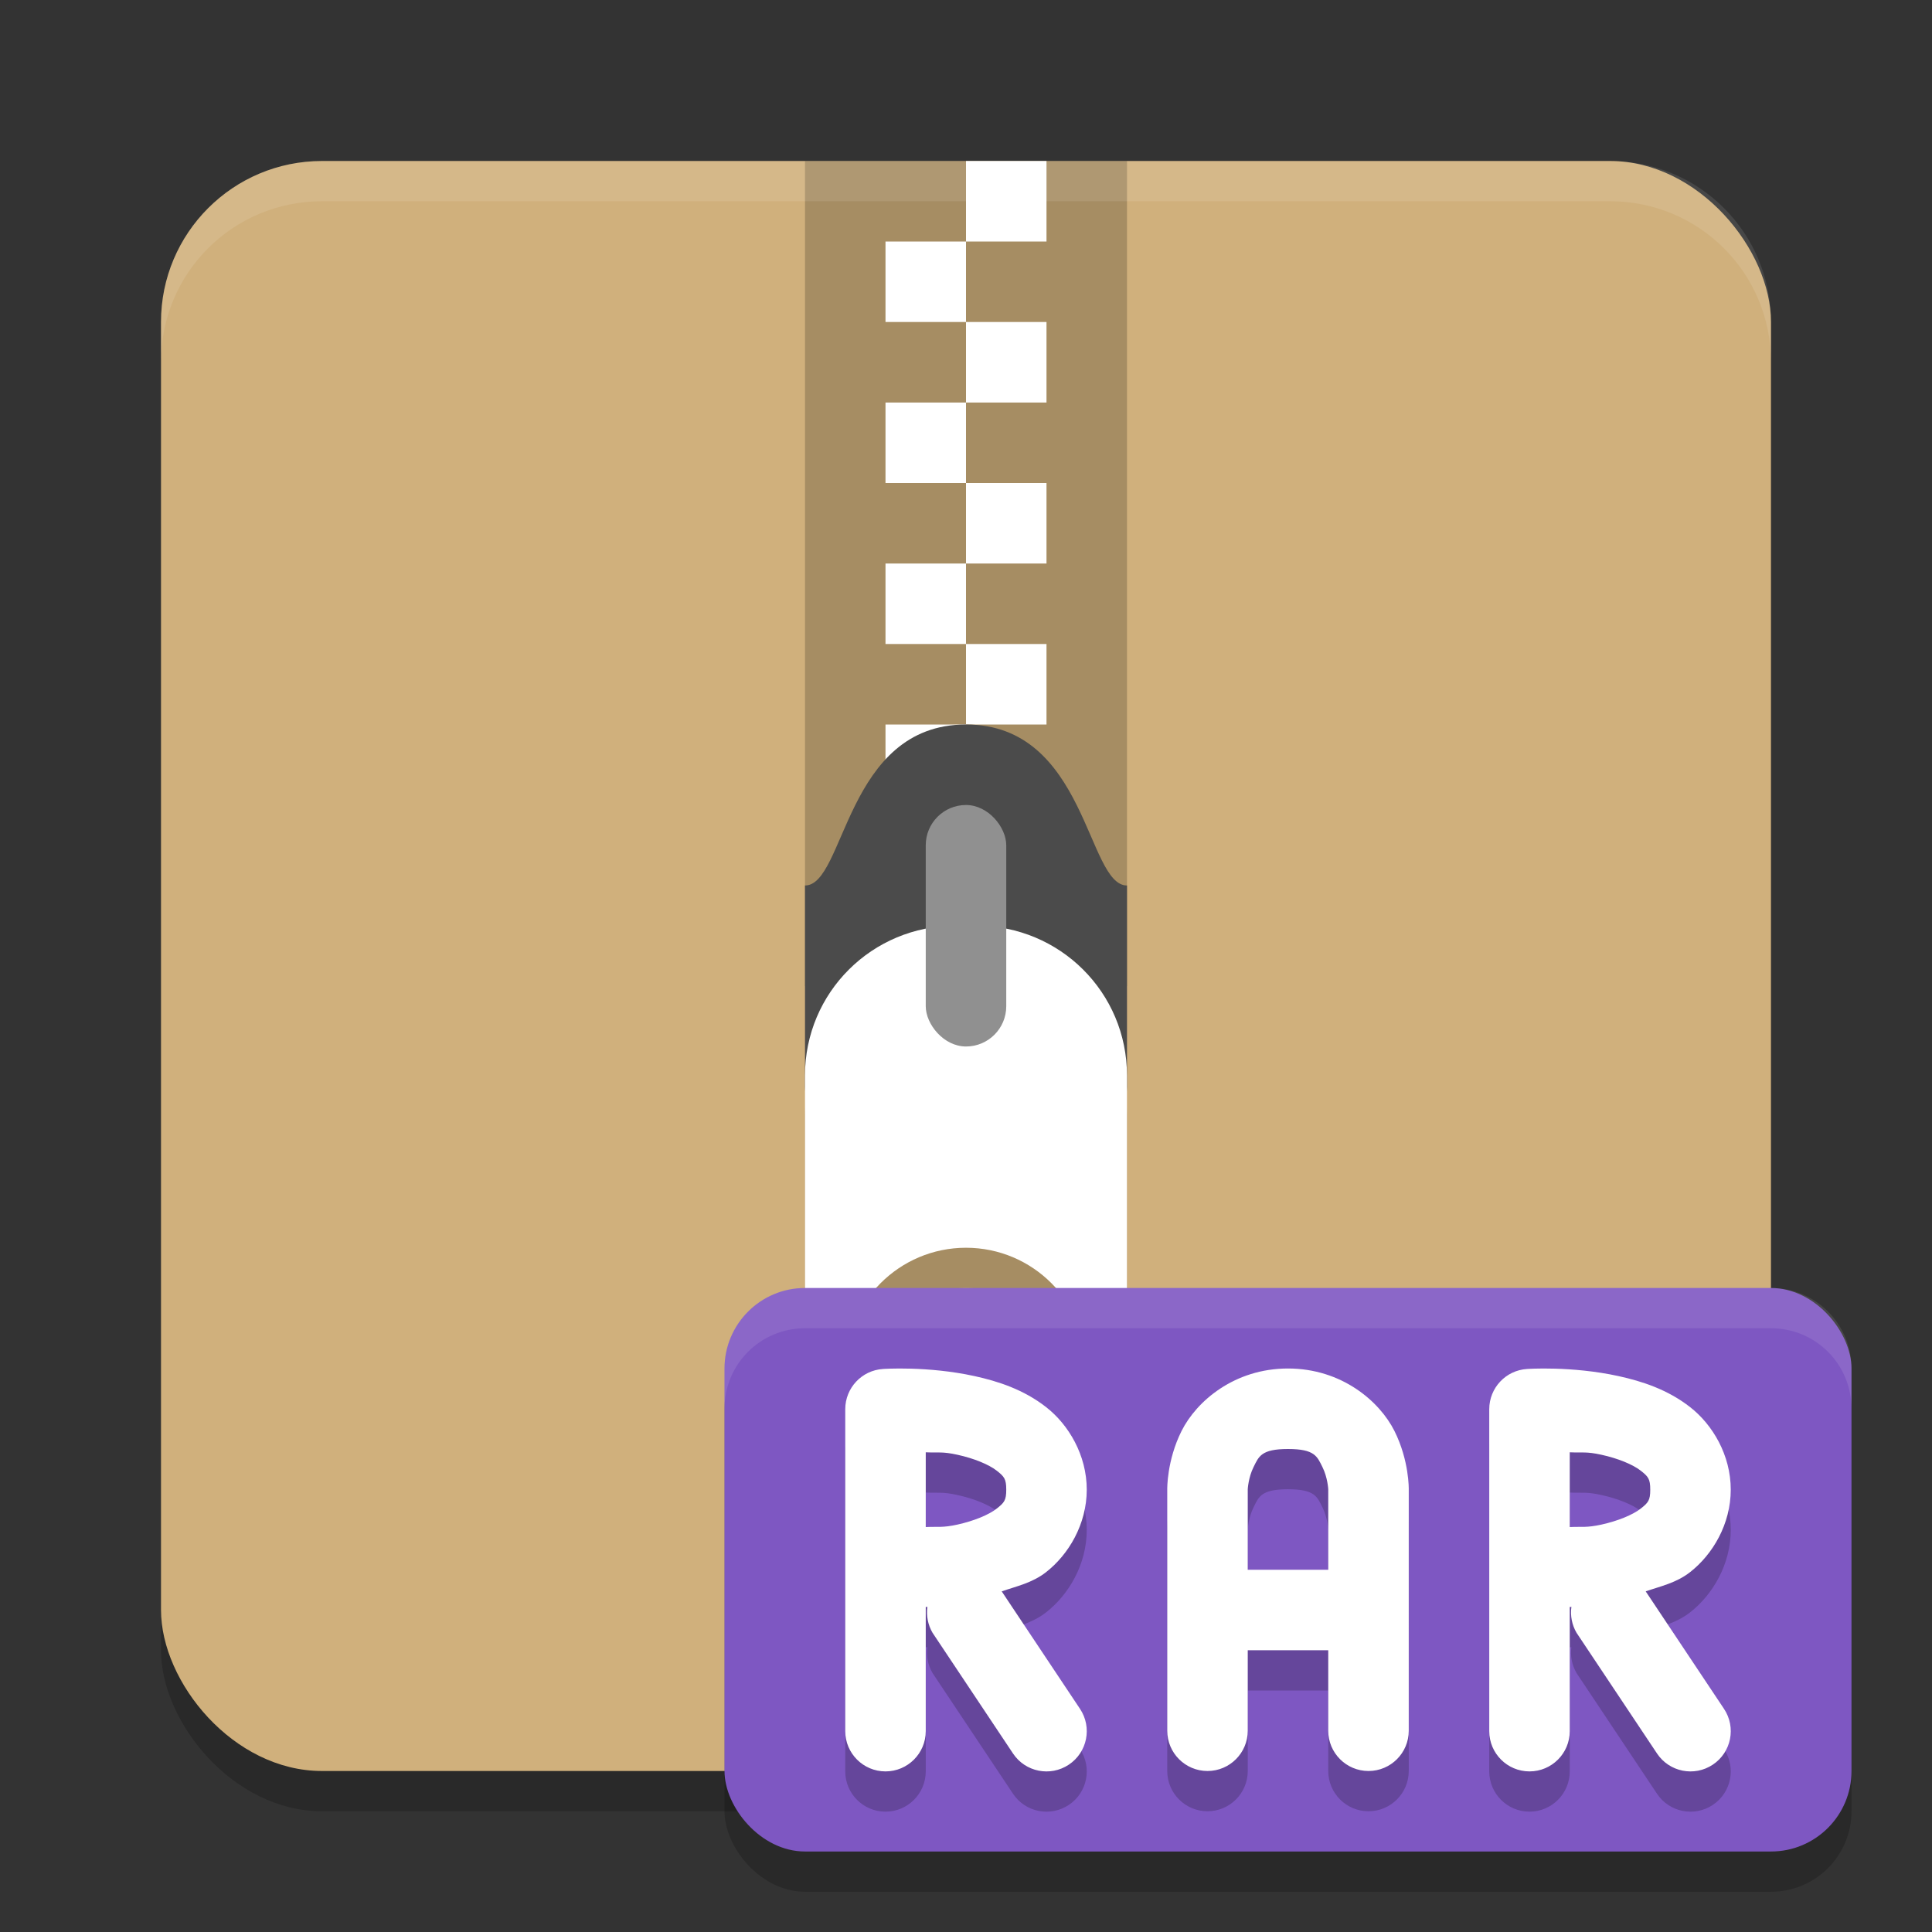 <?xml version="1.0" encoding="UTF-8" standalone="no"?>
<!-- Created with Inkscape (http://www.inkscape.org/) -->

<svg
   width="48"
   height="48"
   viewBox="0 0 48 48"
   version="1.1"
   id="svg5"
   inkscape:version="1.2.2 (1:1.2.2+202305151914+b0a8486541)"
   sodipodi:docname="application-x-rar.svg"
   xmlns:inkscape="http://www.inkscape.org/namespaces/inkscape"
   xmlns:sodipodi="http://sodipodi.sourceforge.net/DTD/sodipodi-0.dtd"
   xmlns="http://www.w3.org/2000/svg"
   xmlns:svg="http://www.w3.org/2000/svg">
  <rect x="0" y="0" width="48" height="48" fill="#333333" stroke="none"/>
  <sodipodi:namedview
     id="namedview7"
     pagecolor="#ffffff"
     bordercolor="#000000"
     borderopacity="0.25"
     inkscape:showpageshadow="2"
     inkscape:pageopacity="0.0"
     inkscape:pagecheckerboard="0"
     inkscape:deskcolor="#d1d1d1"
     inkscape:document-units="px"
     showgrid="false"
     inkscape:zoom="16.791667"
     inkscape:cx="24"
     inkscape:cy="24"
     inkscape:window-width="1920"
     inkscape:window-height="1008"
     inkscape:window-x="0"
     inkscape:window-y="0"
     inkscape:window-maximized="1"
     inkscape:current-layer="svg5" />
  <defs
     id="defs2" />
  <rect
     style="opacity:0.2;fill:#000000;fill-opacity:1;stroke-width:2;stroke-linecap:square"
     id="rect1785"
     width="40"
     height="40"
     x="4"
     y="5"
     ry="4" />
  <rect
     style="opacity:1;fill:#d0b07c;fill-opacity:1;stroke-width:2;stroke-linecap:square"
     id="rect1787"
     width="40"
     height="40"
     x="4"
     y="4"
     ry="4" />
  <rect
     style="opacity:0.2;fill:#000000;stroke-width:2;stroke-linecap:square"
     id="rect373"
     width="8"
     height="20.5"
     x="20"
     y="4" />
  <path
     d="m 24,4 v 2 h 2 v -2 z m 0,2 h -2 V 8 h 2 z m 0,2 v 2 h 2 v -2 z m 0,2 h -2 v 2 h 2 z m 0,2 V 14 h 2 v -2 z m 0,2 h -2 v 2 h 2 z m 0,2 v 2 h 2 v -2 z m 0,2 h -2 v 2 h 2 z"
     style="fill:#ffffff"
     id="path431" />
  <path
     d="m 24,18 c 3,0 3,4 4,4 v 5 c 0,0.554 -0.446,1 -1,1 h -6 c -0.554,0 -1,-0.446 -1,-1 v -5 c 1,0 1,-4 4,-4 z"
     style="fill:#4b4b4b"
     id="path459" />
  <path
     d="m 23.734,24 c -2.068,0 -3.734,1.66 -3.734,3.719 v 7.562 c 0,2.059 1.666,3.719 3.734,3.719 h 0.531 c 2.068,0 3.734,-1.66 3.734,-3.719 v -7.562 C 28,25.66 26.334,24 24.266,24 Z m 0.266,8 c 1.657,3e-6 3,1.345 3,3.002 0,1.657 -1.343,2.998 -3,2.998 -1.657,0 -3,-1.341 -3,-2.998 0,-1.657 1.343,-3.002 3,-3.002 z"
     style="opacity:0.2;fill:#000000"
     id="path931" />
  <path
     d="m 23.734,23 c -2.068,0 -3.734,1.66 -3.734,3.719 v 7.562 c 0,2.059 1.666,3.719 3.734,3.719 h 0.531 c 2.068,0 3.734,-1.66 3.734,-3.719 v -7.562 C 28,24.66 26.334,23 24.266,23 Z m 0.266,8 c 1.657,3e-6 3,1.345 3,3.002 0,1.657 -1.343,2.998 -3,2.998 -1.657,0 -3,-1.341 -3,-2.998 0,-1.657 1.343,-3.002 3,-3.002 z"
     style="fill:#ffffff"
     id="path903" />
  <rect
     style="fill:#909090;fill-opacity:1;stroke-width:2;stroke-linecap:square"
     id="rect479"
     width="2"
     height="6"
     x="23"
     y="20"
     ry="1" />
  <path
     id="rect1816"
     style="opacity:0.1;fill:#ffffff;fill-opacity:1;stroke-width:2;stroke-linecap:square"
     d="M 8 4 C 5.784 4 4 5.784 4 8 L 4 9 C 4 6.784 5.784 5 8 5 L 40 5 C 42.216 5 44 6.784 44 9 L 44 8 C 44 5.784 42.216 4 40 4 L 8 4 z " />
  <g
     id="g1143">
    <rect
       style="opacity:0.2;fill:#000000;fill-opacity:1;stroke-width:2;stroke-linecap:square"
       id="rect640"
       width="28"
       height="14"
       x="18"
       y="33"
       ry="2" />
    <rect
       style="fill:#7e57c2;fill-opacity:1;stroke-width:2;stroke-linecap:square"
       id="rect241"
       width="28"
       height="14"
       x="18"
       y="32"
       ry="2" />
    <path
       d="m 32,35 c -1.333,0 -2.275,0.814 -2.645,1.553 C 28.986,37.291 29,38 29,38 v 3 3 c 0,0.552 0.448,1 1,1 0.552,0 1,-0.448 1,-1 v -2 h 2 v 2 c 0,0.552 0.448,1 1,1 0.552,0 1,-0.448 1,-1 V 41 38 c 0,0 0.014,-0.709 -0.355,-1.447 C 34.275,35.814 33.333,35 32,35 Z m 0,2 c 0.667,0 0.725,0.186 0.855,0.447 C 32.986,37.709 33,38 33,38 v 2 h -2 v -2 c 0,0 0.014,-0.291 0.145,-0.553 C 31.275,37.186 31.333,37 32,37 Z M 21.938,35.012 c -0.527,0.033 -0.937,0.47 -0.938,0.998 v 8 c 0,0.552 0.448,1 1,1 0.552,0 1,-0.448 1,-1 v -3.084 c 0.015,-2.96e-4 0.026,-0.004 0.041,-0.004 -0.031,0.222 0.014,0.449 0.127,0.643 l 2,3 c 0.306,0.46 0.927,0.584 1.387,0.277 0.46,-0.306 0.584,-0.927 0.277,-1.387 l -1.945,-2.918 c 0.375,-0.13 0.757,-0.208 1.104,-0.479 C 26.549,39.622 27,38.869 27,38.01 27,37.151 26.549,36.395 25.99,35.959 25.432,35.523 24.8,35.318 24.213,35.189 23.038,34.932 21.938,35.012 21.938,35.012 Z M 23,37.082 c 0.315,0.014 0.411,-0.022 0.787,0.061 0.413,0.09 0.781,0.243 0.973,0.393 C 24.951,37.685 25,37.744 25,38.01 c 0,0.266 -0.049,0.323 -0.24,0.473 -0.191,0.15 -0.56,0.304 -0.973,0.395 -0.377,0.082 -0.472,0.046 -0.787,0.061 z m 14.938,-2.07 c -0.527,0.033 -0.937,0.47 -0.938,0.998 v 8 c 0,0.552 0.448,1 1,1 0.552,0 1,-0.448 1,-1 v -3.084 c 0.015,-2.96e-4 0.026,-0.004 0.041,-0.004 -0.031,0.222 0.014,0.449 0.127,0.643 l 2,3 c 0.306,0.46 0.927,0.584 1.387,0.277 0.46,-0.306 0.584,-0.927 0.277,-1.387 l -1.945,-2.918 c 0.375,-0.13 0.757,-0.208 1.104,-0.479 C 42.549,39.622 43,38.869 43,38.01 43,37.151 42.549,36.395 41.99,35.959 41.432,35.523 40.8,35.318 40.213,35.189 39.038,34.932 37.938,35.012 37.938,35.012 Z M 39,37.082 c 0.315,0.014 0.411,-0.022 0.787,0.061 0.413,0.09 0.781,0.243 0.973,0.393 C 40.951,37.685 41,37.744 41,38.01 c 0,0.266 -0.049,0.323 -0.24,0.473 -0.191,0.15 -0.56,0.304 -0.973,0.395 -0.377,0.082 -0.472,0.046 -0.787,0.061 z"
       style="fill:#000000;stroke-linecap:round;stroke-linejoin:round;-inkscape-stroke:none;opacity:0.2"
       id="path305" />
    <path
       id="rect750"
       style="opacity:0.1;fill:#ffffff;fill-opacity:1;stroke-width:2;stroke-linecap:square"
       d="m 20,32 c -1.108,0 -2,0.892 -2,2 v 1 c 0,-1.108 0.892,-2 2,-2 h 24 c 1.108,0 2,0.892 2,2 v -1 c 0,-1.108 -0.892,-2 -2,-2 z" />
    <path
       d="m 32,34 c -1.333,0 -2.275,0.814 -2.645,1.553 C 28.986,36.291 29,37 29,37 v 3 3 c 0,0.552 0.448,1 1,1 0.552,0 1,-0.448 1,-1 v -2 h 2 v 2 c 0,0.552 0.448,1 1,1 0.552,0 1,-0.448 1,-1 V 40 37 c 0,0 0.014,-0.709 -0.355,-1.447 C 34.275,34.814 33.333,34 32,34 Z m 0,2 c 0.667,0 0.725,0.186 0.855,0.447 C 32.986,36.709 33,37 33,37 v 2 h -2 v -2 c 0,0 0.014,-0.291 0.145,-0.553 C 31.275,36.186 31.333,36 32,36 Z M 21.938,34.012 c -0.527,0.033 -0.937,0.47 -0.938,0.998 v 8 c 0,0.552 0.448,1 1,1 0.552,0 1,-0.448 1,-1 v -3.084 c 0.015,-2.96e-4 0.026,-0.004 0.041,-0.004 -0.031,0.222 0.014,0.449 0.127,0.643 l 2,3 c 0.306,0.46 0.927,0.584 1.387,0.277 0.46,-0.306 0.584,-0.927 0.277,-1.387 L 24.887,39.537 C 25.262,39.407 25.644,39.329 25.99,39.059 26.549,38.622 27,37.869 27,37.01 27,36.151 26.549,35.395 25.99,34.959 25.432,34.523 24.8,34.318 24.213,34.189 23.038,33.932 21.938,34.012 21.938,34.012 Z M 23,36.082 c 0.315,0.014 0.411,-0.022 0.787,0.061 0.413,0.09 0.781,0.243 0.973,0.393 C 24.951,36.685 25,36.744 25,37.01 c 0,0.266 -0.049,0.323 -0.24,0.473 -0.191,0.15 -0.56,0.304 -0.973,0.395 -0.377,0.082 -0.472,0.046 -0.787,0.061 z m 14.938,-2.07 c -0.527,0.033 -0.937,0.47 -0.938,0.998 v 8 c 0,0.552 0.448,1 1,1 0.552,0 1,-0.448 1,-1 v -3.084 c 0.015,-2.96e-4 0.026,-0.004 0.041,-0.004 -0.031,0.222 0.014,0.449 0.127,0.643 l 2,3 c 0.306,0.46 0.927,0.584 1.387,0.277 0.46,-0.306 0.584,-0.927 0.277,-1.387 L 40.887,39.537 C 41.262,39.407 41.644,39.329 41.99,39.059 42.549,38.622 43,37.869 43,37.01 43,36.151 42.549,35.395 41.99,34.959 41.432,34.523 40.8,34.318 40.213,34.189 39.038,33.932 37.938,34.012 37.938,34.012 Z M 39,36.082 c 0.315,0.014 0.411,-0.022 0.787,0.061 0.413,0.09 0.781,0.243 0.973,0.393 C 40.951,36.685 41,36.744 41,37.01 c 0,0.266 -0.049,0.323 -0.24,0.473 -0.191,0.15 -0.56,0.304 -0.973,0.395 -0.377,0.082 -0.472,0.046 -0.787,0.061 z"
       style="fill:#ffffff;stroke-linecap:round;stroke-linejoin:round;-inkscape-stroke:none"
       id="path1119" />
  </g>
</svg>
